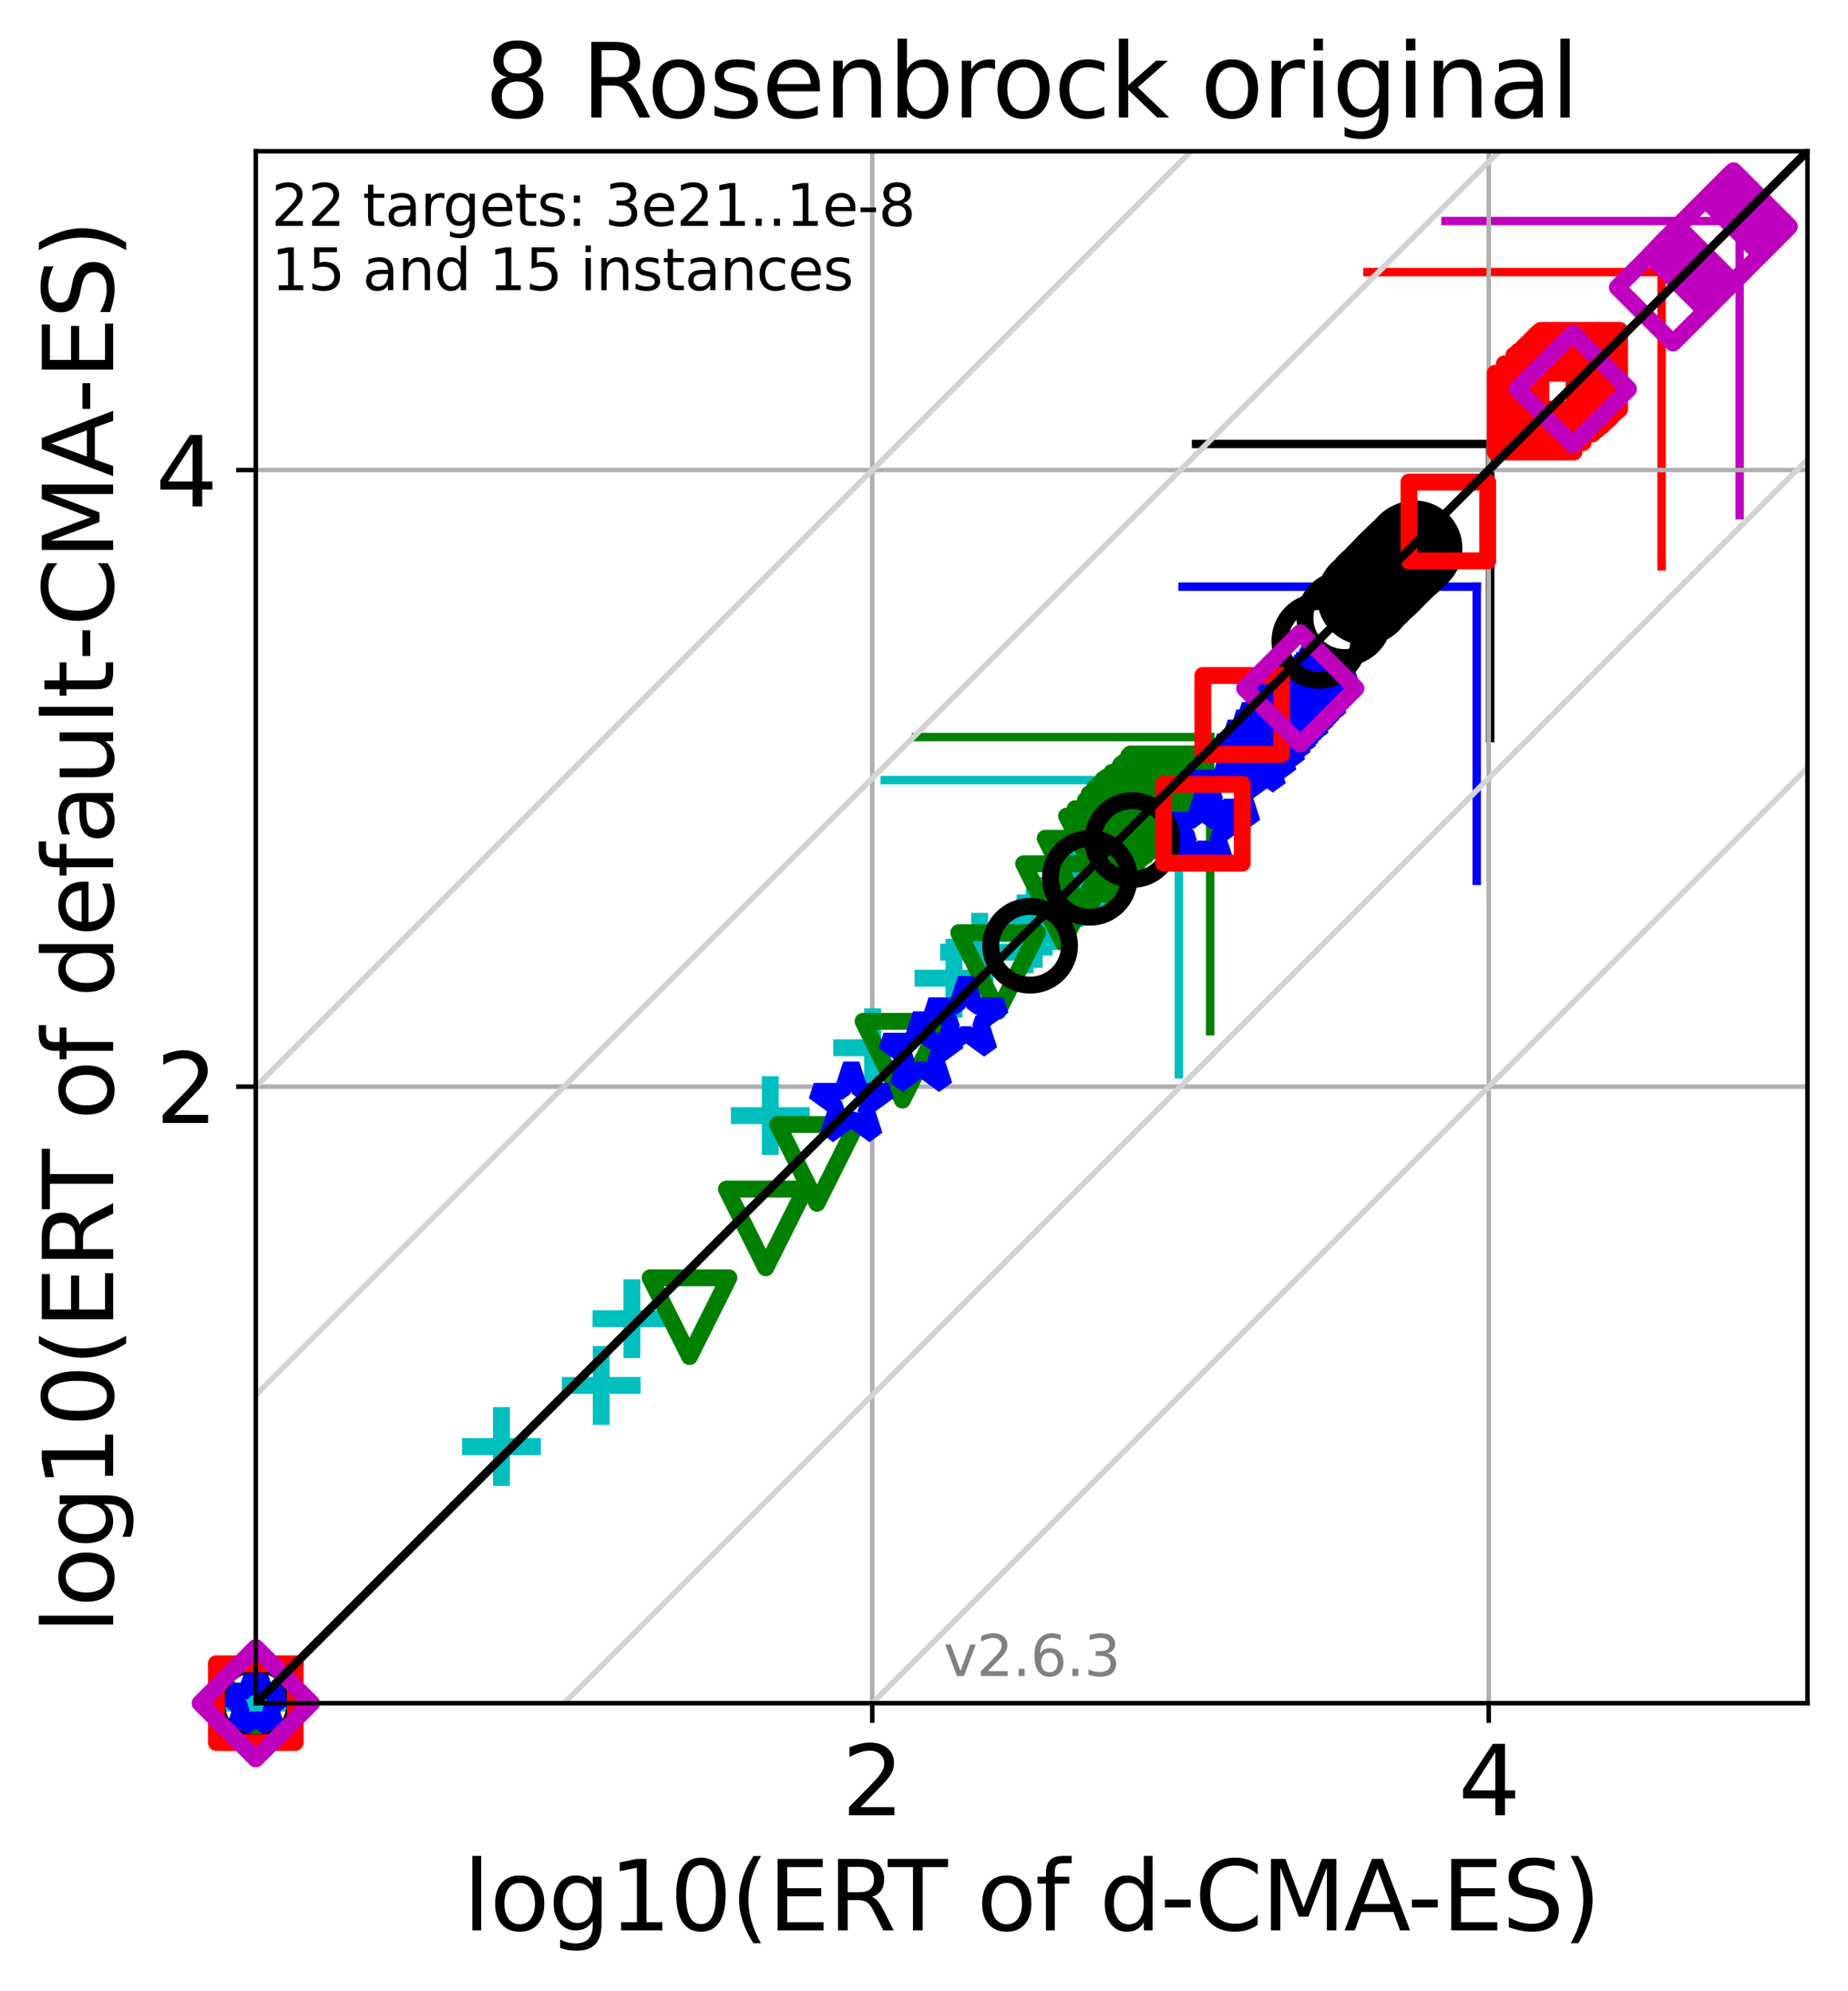 <?xml version="1.0" encoding="utf-8" standalone="no"?>
<!DOCTYPE svg PUBLIC "-//W3C//DTD SVG 1.1//EN"
  "http://www.w3.org/Graphics/SVG/1.1/DTD/svg11.dtd">
<svg xmlns:xlink="http://www.w3.org/1999/xlink" width="328.469pt" height="353.783pt" viewBox="0 0 328.469 353.783" xmlns="http://www.w3.org/2000/svg" version="1.1">
 <defs>
  <style type="text/css">*{stroke-linejoin: round; stroke-linecap: butt}</style>
 </defs>
 <g id="figure_1">
  <g id="patch_1">
   <path d="M 0 353.783 
L 328.469 353.783 
L 328.469 0 
L 0 0 
z
" style="fill: #ffffff"/>
  </g>
  <g id="axes_1">
   <g id="patch_2">
    <path d="M 45.469 302.677 
L 321.269 302.677 
L 321.269 26.877 
L 45.469 26.877 
z
" style="fill: #ffffff"/>
   </g>
   <g id="line2d_1">
    <path d="M 209.538 190.911 
L 209.538 138.632 
" clip-path="url(#p6d71709d05)" style="fill: none; stroke: #00bfbf; stroke-width: 1.5; stroke-linecap: square"/>
   </g>
   <g id="line2d_2">
    <path d="M 157.26 138.632 
L 209.538 138.632 
" clip-path="url(#p6d71709d05)" style="fill: none; stroke: #00bfbf; stroke-width: 1.5; stroke-linecap: square"/>
   </g>
   <g id="line2d_3">
    <path d="M 215.097 183.266 
L 215.097 130.987 
" clip-path="url(#p6d71709d05)" style="fill: none; stroke: #008000; stroke-width: 1.5; stroke-linecap: square"/>
   </g>
   <g id="line2d_4">
    <path d="M 162.818 130.987 
L 215.097 130.987 
" clip-path="url(#p6d71709d05)" style="fill: none; stroke: #008000; stroke-width: 1.5; stroke-linecap: square"/>
   </g>
   <g id="line2d_5">
    <path d="M 262.474 156.539 
L 262.474 104.261 
" clip-path="url(#p6d71709d05)" style="fill: none; stroke: #0000ff; stroke-width: 1.5; stroke-linecap: square"/>
   </g>
   <g id="line2d_6">
    <path d="M 210.196 104.261 
L 262.474 104.261 
" clip-path="url(#p6d71709d05)" style="fill: none; stroke: #0000ff; stroke-width: 1.5; stroke-linecap: square"/>
   </g>
   <g id="line2d_7">
    <path d="M 264.874 131.174 
L 264.874 78.896 
" clip-path="url(#p6d71709d05)" style="fill: none; stroke: #000000; stroke-width: 1.5; stroke-linecap: square"/>
   </g>
   <g id="line2d_8">
    <path d="M 212.595 78.896 
L 264.874 78.896 
" clip-path="url(#p6d71709d05)" style="fill: none; stroke: #000000; stroke-width: 1.5; stroke-linecap: square"/>
   </g>
   <g id="line2d_9">
    <path d="M 295.34 100.635 
L 295.34 48.356 
" clip-path="url(#p6d71709d05)" style="fill: none; stroke: #ff0000; stroke-width: 1.5; stroke-linecap: square"/>
   </g>
   <g id="line2d_10">
    <path d="M 243.062 48.356 
L 295.34 48.356 
" clip-path="url(#p6d71709d05)" style="fill: none; stroke: #ff0000; stroke-width: 1.5; stroke-linecap: square"/>
   </g>
   <g id="line2d_11">
    <path d="M 309.211 91.555 
L 309.211 39.277 
" clip-path="url(#p6d71709d05)" style="fill: none; stroke: #bf00bf; stroke-width: 1.5; stroke-linecap: square"/>
   </g>
   <g id="line2d_12">
    <path d="M 256.933 39.277 
L 309.211 39.277 
" clip-path="url(#p6d71709d05)" style="fill: none; stroke: #bf00bf; stroke-width: 1.5; stroke-linecap: square"/>
   </g>
   <g id="matplotlib.axis_1">
    <g id="xtick_1">
     <g id="line2d_13">
      <path d="M 155.04 302.677 
L 155.04 26.877 
" clip-path="url(#p6d71709d05)" style="fill: none; stroke: #b0b0b0; stroke-width: 0.8; stroke-linecap: square"/>
     </g>
     <g id="line2d_14">
      <defs>
       <path id="m0519d93d0a" d="M 0 0 
L 0 3.5 
" style="stroke: #000000; stroke-width: 0.8"/>
      </defs>
      <g>
       <use xlink:href="#m0519d93d0a" x="155.04" y="302.677" style="stroke: #000000; stroke-width: 0.8"/>
      </g>
     </g>
     <g id="text_1">
      <!-- 2 -->
      <g transform="translate(149.632 322.595)scale(0.17 -0.17)">
       <defs>
        <path id="DejaVuSans-32" d="M 1228 531 
L 3431 531 
L 3431 0 
L 469 0 
L 469 531 
Q 828 903 1448 1529 
Q 2069 2156 2228 2338 
Q 2531 2678 2651 2914 
Q 2772 3150 2772 3378 
Q 2772 3750 2511 3984 
Q 2250 4219 1831 4219 
Q 1534 4219 1204 4116 
Q 875 4013 500 3803 
L 500 4441 
Q 881 4594 1212 4672 
Q 1544 4750 1819 4750 
Q 2544 4750 2975 4387 
Q 3406 4025 3406 3419 
Q 3406 3131 3298 2873 
Q 3191 2616 2906 2266 
Q 2828 2175 2409 1742 
Q 1991 1309 1228 531 
z
" transform="scale(0.016)"/>
       </defs>
       <use xlink:href="#DejaVuSans-32"/>
      </g>
     </g>
    </g>
    <g id="xtick_2">
     <g id="line2d_15">
      <path d="M 264.611 302.677 
L 264.611 26.877 
" clip-path="url(#p6d71709d05)" style="fill: none; stroke: #b0b0b0; stroke-width: 0.8; stroke-linecap: square"/>
     </g>
     <g id="line2d_16">
      <g>
       <use xlink:href="#m0519d93d0a" x="264.611" y="302.677" style="stroke: #000000; stroke-width: 0.8"/>
      </g>
     </g>
     <g id="text_2">
      <!-- 4 -->
      <g transform="translate(259.203 322.595)scale(0.17 -0.17)">
       <defs>
        <path id="DejaVuSans-34" d="M 2419 4116 
L 825 1625 
L 2419 1625 
L 2419 4116 
z
M 2253 4666 
L 3047 4666 
L 3047 1625 
L 3713 1625 
L 3713 1100 
L 3047 1100 
L 3047 0 
L 2419 0 
L 2419 1100 
L 313 1100 
L 313 1709 
L 2253 4666 
z
" transform="scale(0.016)"/>
       </defs>
       <use xlink:href="#DejaVuSans-34"/>
      </g>
     </g>
    </g>
    <g id="text_3">
     <!-- log10(ERT of d-CMA-ES) -->
     <g transform="translate(82.324 343.047)scale(0.17 -0.17)">
      <defs>
       <path id="DejaVuSans-6c" d="M 603 4863 
L 1178 4863 
L 1178 0 
L 603 0 
L 603 4863 
z
" transform="scale(0.016)"/>
       <path id="DejaVuSans-6f" d="M 1959 3097 
Q 1497 3097 1228 2736 
Q 959 2375 959 1747 
Q 959 1119 1226 758 
Q 1494 397 1959 397 
Q 2419 397 2687 759 
Q 2956 1122 2956 1747 
Q 2956 2369 2687 2733 
Q 2419 3097 1959 3097 
z
M 1959 3584 
Q 2709 3584 3137 3096 
Q 3566 2609 3566 1747 
Q 3566 888 3137 398 
Q 2709 -91 1959 -91 
Q 1206 -91 779 398 
Q 353 888 353 1747 
Q 353 2609 779 3096 
Q 1206 3584 1959 3584 
z
" transform="scale(0.016)"/>
       <path id="DejaVuSans-67" d="M 2906 1791 
Q 2906 2416 2648 2759 
Q 2391 3103 1925 3103 
Q 1463 3103 1205 2759 
Q 947 2416 947 1791 
Q 947 1169 1205 825 
Q 1463 481 1925 481 
Q 2391 481 2648 825 
Q 2906 1169 2906 1791 
z
M 3481 434 
Q 3481 -459 3084 -895 
Q 2688 -1331 1869 -1331 
Q 1566 -1331 1297 -1286 
Q 1028 -1241 775 -1147 
L 775 -588 
Q 1028 -725 1275 -790 
Q 1522 -856 1778 -856 
Q 2344 -856 2625 -561 
Q 2906 -266 2906 331 
L 2906 616 
Q 2728 306 2450 153 
Q 2172 0 1784 0 
Q 1141 0 747 490 
Q 353 981 353 1791 
Q 353 2603 747 3093 
Q 1141 3584 1784 3584 
Q 2172 3584 2450 3431 
Q 2728 3278 2906 2969 
L 2906 3500 
L 3481 3500 
L 3481 434 
z
" transform="scale(0.016)"/>
       <path id="DejaVuSans-31" d="M 794 531 
L 1825 531 
L 1825 4091 
L 703 3866 
L 703 4441 
L 1819 4666 
L 2450 4666 
L 2450 531 
L 3481 531 
L 3481 0 
L 794 0 
L 794 531 
z
" transform="scale(0.016)"/>
       <path id="DejaVuSans-30" d="M 2034 4250 
Q 1547 4250 1301 3770 
Q 1056 3291 1056 2328 
Q 1056 1369 1301 889 
Q 1547 409 2034 409 
Q 2525 409 2770 889 
Q 3016 1369 3016 2328 
Q 3016 3291 2770 3770 
Q 2525 4250 2034 4250 
z
M 2034 4750 
Q 2819 4750 3233 4129 
Q 3647 3509 3647 2328 
Q 3647 1150 3233 529 
Q 2819 -91 2034 -91 
Q 1250 -91 836 529 
Q 422 1150 422 2328 
Q 422 3509 836 4129 
Q 1250 4750 2034 4750 
z
" transform="scale(0.016)"/>
       <path id="DejaVuSans-28" d="M 1984 4856 
Q 1566 4138 1362 3434 
Q 1159 2731 1159 2009 
Q 1159 1288 1364 580 
Q 1569 -128 1984 -844 
L 1484 -844 
Q 1016 -109 783 600 
Q 550 1309 550 2009 
Q 550 2706 781 3412 
Q 1013 4119 1484 4856 
L 1984 4856 
z
" transform="scale(0.016)"/>
       <path id="DejaVuSans-45" d="M 628 4666 
L 3578 4666 
L 3578 4134 
L 1259 4134 
L 1259 2753 
L 3481 2753 
L 3481 2222 
L 1259 2222 
L 1259 531 
L 3634 531 
L 3634 0 
L 628 0 
L 628 4666 
z
" transform="scale(0.016)"/>
       <path id="DejaVuSans-52" d="M 2841 2188 
Q 3044 2119 3236 1894 
Q 3428 1669 3622 1275 
L 4263 0 
L 3584 0 
L 2988 1197 
Q 2756 1666 2539 1819 
Q 2322 1972 1947 1972 
L 1259 1972 
L 1259 0 
L 628 0 
L 628 4666 
L 2053 4666 
Q 2853 4666 3247 4331 
Q 3641 3997 3641 3322 
Q 3641 2881 3436 2590 
Q 3231 2300 2841 2188 
z
M 1259 4147 
L 1259 2491 
L 2053 2491 
Q 2509 2491 2742 2702 
Q 2975 2913 2975 3322 
Q 2975 3731 2742 3939 
Q 2509 4147 2053 4147 
L 1259 4147 
z
" transform="scale(0.016)"/>
       <path id="DejaVuSans-54" d="M -19 4666 
L 3928 4666 
L 3928 4134 
L 2272 4134 
L 2272 0 
L 1638 0 
L 1638 4134 
L -19 4134 
L -19 4666 
z
" transform="scale(0.016)"/>
       <path id="DejaVuSans-20" transform="scale(0.016)"/>
       <path id="DejaVuSans-66" d="M 2375 4863 
L 2375 4384 
L 1825 4384 
Q 1516 4384 1395 4259 
Q 1275 4134 1275 3809 
L 1275 3500 
L 2222 3500 
L 2222 3053 
L 1275 3053 
L 1275 0 
L 697 0 
L 697 3053 
L 147 3053 
L 147 3500 
L 697 3500 
L 697 3744 
Q 697 4328 969 4595 
Q 1241 4863 1831 4863 
L 2375 4863 
z
" transform="scale(0.016)"/>
       <path id="DejaVuSans-64" d="M 2906 2969 
L 2906 4863 
L 3481 4863 
L 3481 0 
L 2906 0 
L 2906 525 
Q 2725 213 2448 61 
Q 2172 -91 1784 -91 
Q 1150 -91 751 415 
Q 353 922 353 1747 
Q 353 2572 751 3078 
Q 1150 3584 1784 3584 
Q 2172 3584 2448 3432 
Q 2725 3281 2906 2969 
z
M 947 1747 
Q 947 1113 1208 752 
Q 1469 391 1925 391 
Q 2381 391 2643 752 
Q 2906 1113 2906 1747 
Q 2906 2381 2643 2742 
Q 2381 3103 1925 3103 
Q 1469 3103 1208 2742 
Q 947 2381 947 1747 
z
" transform="scale(0.016)"/>
       <path id="DejaVuSans-2d" d="M 313 2009 
L 1997 2009 
L 1997 1497 
L 313 1497 
L 313 2009 
z
" transform="scale(0.016)"/>
       <path id="DejaVuSans-43" d="M 4122 4306 
L 4122 3641 
Q 3803 3938 3442 4084 
Q 3081 4231 2675 4231 
Q 1875 4231 1450 3742 
Q 1025 3253 1025 2328 
Q 1025 1406 1450 917 
Q 1875 428 2675 428 
Q 3081 428 3442 575 
Q 3803 722 4122 1019 
L 4122 359 
Q 3791 134 3420 21 
Q 3050 -91 2638 -91 
Q 1578 -91 968 557 
Q 359 1206 359 2328 
Q 359 3453 968 4101 
Q 1578 4750 2638 4750 
Q 3056 4750 3426 4639 
Q 3797 4528 4122 4306 
z
" transform="scale(0.016)"/>
       <path id="DejaVuSans-4d" d="M 628 4666 
L 1569 4666 
L 2759 1491 
L 3956 4666 
L 4897 4666 
L 4897 0 
L 4281 0 
L 4281 4097 
L 3078 897 
L 2444 897 
L 1241 4097 
L 1241 0 
L 628 0 
L 628 4666 
z
" transform="scale(0.016)"/>
       <path id="DejaVuSans-41" d="M 2188 4044 
L 1331 1722 
L 3047 1722 
L 2188 4044 
z
M 1831 4666 
L 2547 4666 
L 4325 0 
L 3669 0 
L 3244 1197 
L 1141 1197 
L 716 0 
L 50 0 
L 1831 4666 
z
" transform="scale(0.016)"/>
       <path id="DejaVuSans-53" d="M 3425 4513 
L 3425 3897 
Q 3066 4069 2747 4153 
Q 2428 4238 2131 4238 
Q 1616 4238 1336 4038 
Q 1056 3838 1056 3469 
Q 1056 3159 1242 3001 
Q 1428 2844 1947 2747 
L 2328 2669 
Q 3034 2534 3370 2195 
Q 3706 1856 3706 1288 
Q 3706 609 3251 259 
Q 2797 -91 1919 -91 
Q 1588 -91 1214 -16 
Q 841 59 441 206 
L 441 856 
Q 825 641 1194 531 
Q 1563 422 1919 422 
Q 2459 422 2753 634 
Q 3047 847 3047 1241 
Q 3047 1584 2836 1778 
Q 2625 1972 2144 2069 
L 1759 2144 
Q 1053 2284 737 2584 
Q 422 2884 422 3419 
Q 422 4038 858 4394 
Q 1294 4750 2059 4750 
Q 2388 4750 2728 4690 
Q 3069 4631 3425 4513 
z
" transform="scale(0.016)"/>
       <path id="DejaVuSans-29" d="M 513 4856 
L 1013 4856 
Q 1481 4119 1714 3412 
Q 1947 2706 1947 2009 
Q 1947 1309 1714 600 
Q 1481 -109 1013 -844 
L 513 -844 
Q 928 -128 1133 580 
Q 1338 1288 1338 2009 
Q 1338 2731 1133 3434 
Q 928 4138 513 4856 
z
" transform="scale(0.016)"/>
      </defs>
      <use xlink:href="#DejaVuSans-6c"/>
      <use xlink:href="#DejaVuSans-6f" x="27.783"/>
      <use xlink:href="#DejaVuSans-67" x="88.965"/>
      <use xlink:href="#DejaVuSans-31" x="152.441"/>
      <use xlink:href="#DejaVuSans-30" x="216.064"/>
      <use xlink:href="#DejaVuSans-28" x="279.688"/>
      <use xlink:href="#DejaVuSans-45" x="318.701"/>
      <use xlink:href="#DejaVuSans-52" x="381.885"/>
      <use xlink:href="#DejaVuSans-54" x="444.117"/>
      <use xlink:href="#DejaVuSans-20" x="505.201"/>
      <use xlink:href="#DejaVuSans-6f" x="536.988"/>
      <use xlink:href="#DejaVuSans-66" x="598.17"/>
      <use xlink:href="#DejaVuSans-20" x="633.375"/>
      <use xlink:href="#DejaVuSans-64" x="665.162"/>
      <use xlink:href="#DejaVuSans-2d" x="728.639"/>
      <use xlink:href="#DejaVuSans-43" x="764.723"/>
      <use xlink:href="#DejaVuSans-4d" x="834.547"/>
      <use xlink:href="#DejaVuSans-41" x="920.826"/>
      <use xlink:href="#DejaVuSans-2d" x="986.984"/>
      <use xlink:href="#DejaVuSans-45" x="1023.068"/>
      <use xlink:href="#DejaVuSans-53" x="1086.252"/>
      <use xlink:href="#DejaVuSans-29" x="1149.729"/>
     </g>
    </g>
   </g>
   <g id="matplotlib.axis_2">
    <g id="ytick_1">
     <g id="line2d_17">
      <path d="M 45.469 193.106 
L 321.269 193.106 
" clip-path="url(#p6d71709d05)" style="fill: none; stroke: #b0b0b0; stroke-width: 0.8; stroke-linecap: square"/>
     </g>
     <g id="line2d_18">
      <defs>
       <path id="m975a4a0a10" d="M 0 0 
L -3.5 0 
" style="stroke: #000000; stroke-width: 0.8"/>
      </defs>
      <g>
       <use xlink:href="#m975a4a0a10" x="45.469" y="193.106" style="stroke: #000000; stroke-width: 0.8"/>
      </g>
     </g>
     <g id="text_4">
      <!-- 2 -->
      <g transform="translate(27.653 199.565)scale(0.17 -0.17)">
       <use xlink:href="#DejaVuSans-32"/>
      </g>
     </g>
    </g>
    <g id="ytick_2">
     <g id="line2d_19">
      <path d="M 45.469 83.535 
L 321.269 83.535 
" clip-path="url(#p6d71709d05)" style="fill: none; stroke: #b0b0b0; stroke-width: 0.8; stroke-linecap: square"/>
     </g>
     <g id="line2d_20">
      <g>
       <use xlink:href="#m975a4a0a10" x="45.469" y="83.535" style="stroke: #000000; stroke-width: 0.8"/>
      </g>
     </g>
     <g id="text_5">
      <!-- 4 -->
      <g transform="translate(27.653 89.994)scale(0.17 -0.17)">
       <use xlink:href="#DejaVuSans-34"/>
      </g>
     </g>
    </g>
    <g id="text_6">
     <!-- log10(ERT of default-CMA-ES) -->
     <g transform="translate(20.117 290.334)rotate(-90)scale(0.17 -0.17)">
      <defs>
       <path id="DejaVuSans-65" d="M 3597 1894 
L 3597 1613 
L 953 1613 
Q 991 1019 1311 708 
Q 1631 397 2203 397 
Q 2534 397 2845 478 
Q 3156 559 3463 722 
L 3463 178 
Q 3153 47 2828 -22 
Q 2503 -91 2169 -91 
Q 1331 -91 842 396 
Q 353 884 353 1716 
Q 353 2575 817 3079 
Q 1281 3584 2069 3584 
Q 2775 3584 3186 3129 
Q 3597 2675 3597 1894 
z
M 3022 2063 
Q 3016 2534 2758 2815 
Q 2500 3097 2075 3097 
Q 1594 3097 1305 2825 
Q 1016 2553 972 2059 
L 3022 2063 
z
" transform="scale(0.016)"/>
       <path id="DejaVuSans-61" d="M 2194 1759 
Q 1497 1759 1228 1600 
Q 959 1441 959 1056 
Q 959 750 1161 570 
Q 1363 391 1709 391 
Q 2188 391 2477 730 
Q 2766 1069 2766 1631 
L 2766 1759 
L 2194 1759 
z
M 3341 1997 
L 3341 0 
L 2766 0 
L 2766 531 
Q 2569 213 2275 61 
Q 1981 -91 1556 -91 
Q 1019 -91 701 211 
Q 384 513 384 1019 
Q 384 1609 779 1909 
Q 1175 2209 1959 2209 
L 2766 2209 
L 2766 2266 
Q 2766 2663 2505 2880 
Q 2244 3097 1772 3097 
Q 1472 3097 1187 3025 
Q 903 2953 641 2809 
L 641 3341 
Q 956 3463 1253 3523 
Q 1550 3584 1831 3584 
Q 2591 3584 2966 3190 
Q 3341 2797 3341 1997 
z
" transform="scale(0.016)"/>
       <path id="DejaVuSans-75" d="M 544 1381 
L 544 3500 
L 1119 3500 
L 1119 1403 
Q 1119 906 1312 657 
Q 1506 409 1894 409 
Q 2359 409 2629 706 
Q 2900 1003 2900 1516 
L 2900 3500 
L 3475 3500 
L 3475 0 
L 2900 0 
L 2900 538 
Q 2691 219 2414 64 
Q 2138 -91 1772 -91 
Q 1169 -91 856 284 
Q 544 659 544 1381 
z
M 1991 3584 
L 1991 3584 
z
" transform="scale(0.016)"/>
       <path id="DejaVuSans-74" d="M 1172 4494 
L 1172 3500 
L 2356 3500 
L 2356 3053 
L 1172 3053 
L 1172 1153 
Q 1172 725 1289 603 
Q 1406 481 1766 481 
L 2356 481 
L 2356 0 
L 1766 0 
Q 1100 0 847 248 
Q 594 497 594 1153 
L 594 3053 
L 172 3053 
L 172 3500 
L 594 3500 
L 594 4494 
L 1172 4494 
z
" transform="scale(0.016)"/>
      </defs>
      <use xlink:href="#DejaVuSans-6c"/>
      <use xlink:href="#DejaVuSans-6f" x="27.783"/>
      <use xlink:href="#DejaVuSans-67" x="88.965"/>
      <use xlink:href="#DejaVuSans-31" x="152.441"/>
      <use xlink:href="#DejaVuSans-30" x="216.064"/>
      <use xlink:href="#DejaVuSans-28" x="279.688"/>
      <use xlink:href="#DejaVuSans-45" x="318.701"/>
      <use xlink:href="#DejaVuSans-52" x="381.885"/>
      <use xlink:href="#DejaVuSans-54" x="444.117"/>
      <use xlink:href="#DejaVuSans-20" x="505.201"/>
      <use xlink:href="#DejaVuSans-6f" x="536.988"/>
      <use xlink:href="#DejaVuSans-66" x="598.17"/>
      <use xlink:href="#DejaVuSans-20" x="633.375"/>
      <use xlink:href="#DejaVuSans-64" x="665.162"/>
      <use xlink:href="#DejaVuSans-65" x="728.639"/>
      <use xlink:href="#DejaVuSans-66" x="790.162"/>
      <use xlink:href="#DejaVuSans-61" x="825.367"/>
      <use xlink:href="#DejaVuSans-75" x="886.646"/>
      <use xlink:href="#DejaVuSans-6c" x="950.025"/>
      <use xlink:href="#DejaVuSans-74" x="977.809"/>
      <use xlink:href="#DejaVuSans-2d" x="1017.018"/>
      <use xlink:href="#DejaVuSans-43" x="1053.102"/>
      <use xlink:href="#DejaVuSans-4d" x="1122.926"/>
      <use xlink:href="#DejaVuSans-41" x="1209.205"/>
      <use xlink:href="#DejaVuSans-2d" x="1275.363"/>
      <use xlink:href="#DejaVuSans-45" x="1311.447"/>
      <use xlink:href="#DejaVuSans-53" x="1374.631"/>
      <use xlink:href="#DejaVuSans-29" x="1438.107"/>
     </g>
    </g>
   </g>
   <g id="line2d_21">
    <defs>
     <path id="m37b65a7057" d="M -7 0 
L 7 0 
M 0 7 
L 0 -7 
" style="stroke: #00bfbf; stroke-width: 3"/>
    </defs>
    <g>
     <use xlink:href="#m37b65a7057" x="45.469" y="302.677" style="fill-opacity: 0; stroke: #00bfbf; stroke-width: 3"/>
     <use xlink:href="#m37b65a7057" x="89.135" y="257.068" style="fill-opacity: 0; stroke: #00bfbf; stroke-width: 3"/>
     <use xlink:href="#m37b65a7057" x="106.86" y="246.208" style="fill-opacity: 0; stroke: #00bfbf; stroke-width: 3"/>
     <use xlink:href="#m37b65a7057" x="112.313" y="234.351" style="fill-opacity: 0; stroke: #00bfbf; stroke-width: 3"/>
     <use xlink:href="#m37b65a7057" x="136.907" y="198.257" style="fill-opacity: 0; stroke: #00bfbf; stroke-width: 3"/>
     <use xlink:href="#m37b65a7057" x="155.104" y="186.202" style="fill-opacity: 0; stroke: #00bfbf; stroke-width: 3"/>
     <use xlink:href="#m37b65a7057" x="169.566" y="173.84" style="fill-opacity: 0; stroke: #00bfbf; stroke-width: 3"/>
     <use xlink:href="#m37b65a7057" x="174.122" y="169.222" style="fill-opacity: 0; stroke: #00bfbf; stroke-width: 3"/>
     <use xlink:href="#m37b65a7057" x="182.194" y="165.962" style="fill-opacity: 0; stroke: #00bfbf; stroke-width: 3"/>
     <use xlink:href="#m37b65a7057" x="183.814" y="164.984" style="fill-opacity: 0; stroke: #00bfbf; stroke-width: 3"/>
     <use xlink:href="#m37b65a7057" x="185.592" y="162.819" style="fill-opacity: 0; stroke: #00bfbf; stroke-width: 3"/>
     <use xlink:href="#m37b65a7057" x="186.883" y="161.827" style="fill-opacity: 0; stroke: #00bfbf; stroke-width: 3"/>
     <use xlink:href="#m37b65a7057" x="188.222" y="161.06" style="fill-opacity: 0; stroke: #00bfbf; stroke-width: 3"/>
     <use xlink:href="#m37b65a7057" x="189.366" y="159.826" style="fill-opacity: 0; stroke: #00bfbf; stroke-width: 3"/>
     <use xlink:href="#m37b65a7057" x="189.885" y="158.597" style="fill-opacity: 0; stroke: #00bfbf; stroke-width: 3"/>
     <use xlink:href="#m37b65a7057" x="190.971" y="157.768" style="fill-opacity: 0; stroke: #00bfbf; stroke-width: 3"/>
     <use xlink:href="#m37b65a7057" x="192.283" y="157.109" style="fill-opacity: 0; stroke: #00bfbf; stroke-width: 3"/>
     <use xlink:href="#m37b65a7057" x="192.885" y="156.447" style="fill-opacity: 0; stroke: #00bfbf; stroke-width: 3"/>
     <use xlink:href="#m37b65a7057" x="193.783" y="155.794" style="fill-opacity: 0; stroke: #00bfbf; stroke-width: 3"/>
     <use xlink:href="#m37b65a7057" x="194.306" y="155.206" style="fill-opacity: 0; stroke: #00bfbf; stroke-width: 3"/>
     <use xlink:href="#m37b65a7057" x="195.264" y="154.094" style="fill-opacity: 0; stroke: #00bfbf; stroke-width: 3"/>
     <use xlink:href="#m37b65a7057" x="195.902" y="153.453" style="fill-opacity: 0; stroke: #00bfbf; stroke-width: 3"/>
    </g>
   </g>
   <g id="line2d_22">
    <defs>
     <path id="m50a8795fc9" d="M -0 7 
L 7 -7 
L -7 -7 
z
" style="stroke: #008000; stroke-width: 3; stroke-linejoin: miter"/>
    </defs>
    <g>
     <use xlink:href="#m50a8795fc9" x="45.469" y="302.677" style="fill-opacity: 0; stroke: #008000; stroke-width: 3; stroke-linejoin: miter"/>
     <use xlink:href="#m50a8795fc9" x="122.558" y="234.083" style="fill-opacity: 0; stroke: #008000; stroke-width: 3; stroke-linejoin: miter"/>
     <use xlink:href="#m50a8795fc9" x="136.112" y="218.312" style="fill-opacity: 0; stroke: #008000; stroke-width: 3; stroke-linejoin: miter"/>
     <use xlink:href="#m50a8795fc9" x="145.226" y="206.845" style="fill-opacity: 0; stroke: #008000; stroke-width: 3; stroke-linejoin: miter"/>
     <use xlink:href="#m50a8795fc9" x="160.4" y="188.505" style="fill-opacity: 0; stroke: #008000; stroke-width: 3; stroke-linejoin: miter"/>
     <use xlink:href="#m50a8795fc9" x="177.412" y="172.75" style="fill-opacity: 0; stroke: #008000; stroke-width: 3; stroke-linejoin: miter"/>
     <use xlink:href="#m50a8795fc9" x="188.938" y="160.498" style="fill-opacity: 0; stroke: #008000; stroke-width: 3; stroke-linejoin: miter"/>
     <use xlink:href="#m50a8795fc9" x="192.778" y="155.973" style="fill-opacity: 0; stroke: #008000; stroke-width: 3; stroke-linejoin: miter"/>
     <use xlink:href="#m50a8795fc9" x="196.579" y="152.031" style="fill-opacity: 0; stroke: #008000; stroke-width: 3; stroke-linejoin: miter"/>
     <use xlink:href="#m50a8795fc9" x="198.088" y="150.716" style="fill-opacity: 0; stroke: #008000; stroke-width: 3; stroke-linejoin: miter"/>
     <use xlink:href="#m50a8795fc9" x="199.942" y="149.178" style="fill-opacity: 0; stroke: #008000; stroke-width: 3; stroke-linejoin: miter"/>
     <use xlink:href="#m50a8795fc9" x="200.584" y="148.068" style="fill-opacity: 0; stroke: #008000; stroke-width: 3; stroke-linejoin: miter"/>
     <use xlink:href="#m50a8795fc9" x="201.556" y="147.037" style="fill-opacity: 0; stroke: #008000; stroke-width: 3; stroke-linejoin: miter"/>
     <use xlink:href="#m50a8795fc9" x="202.165" y="146.49" style="fill-opacity: 0; stroke: #008000; stroke-width: 3; stroke-linejoin: miter"/>
     <use xlink:href="#m50a8795fc9" x="203.067" y="145.502" style="fill-opacity: 0; stroke: #008000; stroke-width: 3; stroke-linejoin: miter"/>
     <use xlink:href="#m50a8795fc9" x="203.658" y="145.102" style="fill-opacity: 0; stroke: #008000; stroke-width: 3; stroke-linejoin: miter"/>
     <use xlink:href="#m50a8795fc9" x="204.613" y="144.271" style="fill-opacity: 0; stroke: #008000; stroke-width: 3; stroke-linejoin: miter"/>
     <use xlink:href="#m50a8795fc9" x="205.501" y="143.885" style="fill-opacity: 0; stroke: #008000; stroke-width: 3; stroke-linejoin: miter"/>
     <use xlink:href="#m50a8795fc9" x="206.189" y="142.871" style="fill-opacity: 0; stroke: #008000; stroke-width: 3; stroke-linejoin: miter"/>
     <use xlink:href="#m50a8795fc9" x="206.681" y="142.478" style="fill-opacity: 0; stroke: #008000; stroke-width: 3; stroke-linejoin: miter"/>
     <use xlink:href="#m50a8795fc9" x="207.587" y="141.382" style="fill-opacity: 0; stroke: #008000; stroke-width: 3; stroke-linejoin: miter"/>
     <use xlink:href="#m50a8795fc9" x="207.923" y="140.992" style="fill-opacity: 0; stroke: #008000; stroke-width: 3; stroke-linejoin: miter"/>
    </g>
   </g>
   <g id="line2d_23">
    <defs>
     <path id="mb22775cc61" d="M 0 -7 
L -1.572 -2.163 
L -6.657 -2.163 
L -2.543 0.826 
L -4.114 5.663 
L -0 2.674 
L 4.114 5.663 
L 2.543 0.826 
L 6.657 -2.163 
L 1.572 -2.163 
z
" style="stroke: #0000ff; stroke-width: 3; stroke-linejoin: bevel"/>
    </defs>
    <g>
     <use xlink:href="#mb22775cc61" x="45.469" y="302.677" style="fill-opacity: 0; stroke: #0000ff; stroke-width: 3; stroke-linejoin: bevel"/>
     <use xlink:href="#mb22775cc61" x="151.304" y="196.112" style="fill-opacity: 0; stroke: #0000ff; stroke-width: 3; stroke-linejoin: bevel"/>
     <use xlink:href="#mb22775cc61" x="163.694" y="187.195" style="fill-opacity: 0; stroke: #0000ff; stroke-width: 3; stroke-linejoin: bevel"/>
     <use xlink:href="#mb22775cc61" x="171.698" y="180.914" style="fill-opacity: 0; stroke: #0000ff; stroke-width: 3; stroke-linejoin: bevel"/>
     <use xlink:href="#mb22775cc61" x="213.843" y="147.918" style="fill-opacity: 0; stroke: #0000ff; stroke-width: 3; stroke-linejoin: bevel"/>
     <use xlink:href="#mb22775cc61" x="218.464" y="140.472" style="fill-opacity: 0; stroke: #0000ff; stroke-width: 3; stroke-linejoin: bevel"/>
     <use xlink:href="#mb22775cc61" x="222.996" y="133.981" style="fill-opacity: 0; stroke: #0000ff; stroke-width: 3; stroke-linejoin: bevel"/>
     <use xlink:href="#mb22775cc61" x="224.877" y="131.557" style="fill-opacity: 0; stroke: #0000ff; stroke-width: 3; stroke-linejoin: bevel"/>
     <use xlink:href="#mb22775cc61" x="226.423" y="129.741" style="fill-opacity: 0; stroke: #0000ff; stroke-width: 3; stroke-linejoin: bevel"/>
     <use xlink:href="#mb22775cc61" x="227.392" y="128.441" style="fill-opacity: 0; stroke: #0000ff; stroke-width: 3; stroke-linejoin: bevel"/>
     <use xlink:href="#mb22775cc61" x="228.376" y="127.342" style="fill-opacity: 0; stroke: #0000ff; stroke-width: 3; stroke-linejoin: bevel"/>
     <use xlink:href="#mb22775cc61" x="228.751" y="126.775" style="fill-opacity: 0; stroke: #0000ff; stroke-width: 3; stroke-linejoin: bevel"/>
     <use xlink:href="#mb22775cc61" x="229.434" y="126.013" style="fill-opacity: 0; stroke: #0000ff; stroke-width: 3; stroke-linejoin: bevel"/>
     <use xlink:href="#mb22775cc61" x="229.779" y="125.485" style="fill-opacity: 0; stroke: #0000ff; stroke-width: 3; stroke-linejoin: bevel"/>
     <use xlink:href="#mb22775cc61" x="230.576" y="125.037" style="fill-opacity: 0; stroke: #0000ff; stroke-width: 3; stroke-linejoin: bevel"/>
     <use xlink:href="#mb22775cc61" x="230.871" y="124.328" style="fill-opacity: 0; stroke: #0000ff; stroke-width: 3; stroke-linejoin: bevel"/>
     <use xlink:href="#mb22775cc61" x="231.451" y="123.828" style="fill-opacity: 0; stroke: #0000ff; stroke-width: 3; stroke-linejoin: bevel"/>
     <use xlink:href="#mb22775cc61" x="231.857" y="123.318" style="fill-opacity: 0; stroke: #0000ff; stroke-width: 3; stroke-linejoin: bevel"/>
     <use xlink:href="#mb22775cc61" x="232.456" y="122.726" style="fill-opacity: 0; stroke: #0000ff; stroke-width: 3; stroke-linejoin: bevel"/>
     <use xlink:href="#mb22775cc61" x="232.735" y="122.265" style="fill-opacity: 0; stroke: #0000ff; stroke-width: 3; stroke-linejoin: bevel"/>
     <use xlink:href="#mb22775cc61" x="233.412" y="121.792" style="fill-opacity: 0; stroke: #0000ff; stroke-width: 3; stroke-linejoin: bevel"/>
     <use xlink:href="#mb22775cc61" x="233.77" y="121.443" style="fill-opacity: 0; stroke: #0000ff; stroke-width: 3; stroke-linejoin: bevel"/>
    </g>
   </g>
   <g id="line2d_24">
    <defs>
     <path id="mf0508c5494" d="M 0 7 
C 1.856 7 3.637 6.262 4.95 4.95 
C 6.262 3.637 7 1.856 7 0 
C 7 -1.856 6.262 -3.637 4.95 -4.95 
C 3.637 -6.262 1.856 -7 0 -7 
C -1.856 -7 -3.637 -6.262 -4.95 -4.95 
C -6.262 -3.637 -7 -1.856 -7 0 
C -7 1.856 -6.262 3.637 -4.95 4.95 
C -3.637 6.262 -1.856 7 0 7 
z
" style="stroke: #000000; stroke-width: 3"/>
    </defs>
    <g>
     <use xlink:href="#mf0508c5494" x="45.469" y="302.677" style="fill-opacity: 0; stroke: #000000; stroke-width: 3"/>
     <use xlink:href="#mf0508c5494" x="183.094" y="168.076" style="fill-opacity: 0; stroke: #000000; stroke-width: 3"/>
     <use xlink:href="#mf0508c5494" x="193.696" y="156.01" style="fill-opacity: 0; stroke: #000000; stroke-width: 3"/>
     <use xlink:href="#mf0508c5494" x="201.264" y="149.291" style="fill-opacity: 0; stroke: #000000; stroke-width: 3"/>
     <use xlink:href="#mf0508c5494" x="234.497" y="113.9" style="fill-opacity: 0; stroke: #000000; stroke-width: 3"/>
     <use xlink:href="#mf0508c5494" x="238.948" y="109.86" style="fill-opacity: 0; stroke: #000000; stroke-width: 3"/>
     <use xlink:href="#mf0508c5494" x="242.603" y="106.111" style="fill-opacity: 0; stroke: #000000; stroke-width: 3"/>
     <use xlink:href="#mf0508c5494" x="244.063" y="104.582" style="fill-opacity: 0; stroke: #000000; stroke-width: 3"/>
     <use xlink:href="#mf0508c5494" x="245.601" y="103.104" style="fill-opacity: 0; stroke: #000000; stroke-width: 3"/>
     <use xlink:href="#mf0508c5494" x="246.277" y="102.461" style="fill-opacity: 0; stroke: #000000; stroke-width: 3"/>
     <use xlink:href="#mf0508c5494" x="247.026" y="101.66" style="fill-opacity: 0; stroke: #000000; stroke-width: 3"/>
     <use xlink:href="#mf0508c5494" x="247.441" y="101.218" style="fill-opacity: 0; stroke: #000000; stroke-width: 3"/>
     <use xlink:href="#mf0508c5494" x="247.966" y="100.689" style="fill-opacity: 0; stroke: #000000; stroke-width: 3"/>
     <use xlink:href="#mf0508c5494" x="248.357" y="100.339" style="fill-opacity: 0; stroke: #000000; stroke-width: 3"/>
     <use xlink:href="#mf0508c5494" x="248.902" y="99.789" style="fill-opacity: 0; stroke: #000000; stroke-width: 3"/>
     <use xlink:href="#mf0508c5494" x="249.204" y="99.53" style="fill-opacity: 0; stroke: #000000; stroke-width: 3"/>
     <use xlink:href="#mf0508c5494" x="249.636" y="99.087" style="fill-opacity: 0; stroke: #000000; stroke-width: 3"/>
     <use xlink:href="#mf0508c5494" x="249.986" y="98.866" style="fill-opacity: 0; stroke: #000000; stroke-width: 3"/>
     <use xlink:href="#mf0508c5494" x="250.434" y="98.359" style="fill-opacity: 0; stroke: #000000; stroke-width: 3"/>
     <use xlink:href="#mf0508c5494" x="250.702" y="98.123" style="fill-opacity: 0; stroke: #000000; stroke-width: 3"/>
     <use xlink:href="#mf0508c5494" x="251.116" y="97.613" style="fill-opacity: 0; stroke: #000000; stroke-width: 3"/>
     <use xlink:href="#mf0508c5494" x="251.437" y="97.447" style="fill-opacity: 0; stroke: #000000; stroke-width: 3"/>
    </g>
   </g>
   <g id="line2d_25">
    <defs>
     <path id="m3cffbd5835" d="M -7 7 
L 7 7 
L 7 -7 
L -7 -7 
z
" style="stroke: #ff0000; stroke-width: 3; stroke-linejoin: miter"/>
    </defs>
    <g>
     <use xlink:href="#m3cffbd5835" x="45.469" y="302.677" style="fill-opacity: 0; stroke: #ff0000; stroke-width: 3; stroke-linejoin: miter"/>
     <use xlink:href="#m3cffbd5835" x="213.807" y="146.396" style="fill-opacity: 0; stroke: #ff0000; stroke-width: 3; stroke-linejoin: miter"/>
     <use xlink:href="#m3cffbd5835" x="220.797" y="127.047" style="fill-opacity: 0; stroke: #ff0000; stroke-width: 3; stroke-linejoin: miter"/>
     <use xlink:href="#m3cffbd5835" x="257.434" y="92.677" style="fill-opacity: 0; stroke: #ff0000; stroke-width: 3; stroke-linejoin: miter"/>
     <use xlink:href="#m3cffbd5835" x="272.763" y="73.33" style="fill-opacity: 0; stroke: #ff0000; stroke-width: 3; stroke-linejoin: miter"/>
     <use xlink:href="#m3cffbd5835" x="274.389" y="71.66" style="fill-opacity: 0; stroke: #ff0000; stroke-width: 3; stroke-linejoin: miter"/>
     <use xlink:href="#m3cffbd5835" x="276.084" y="70.113" style="fill-opacity: 0; stroke: #ff0000; stroke-width: 3; stroke-linejoin: miter"/>
     <use xlink:href="#m3cffbd5835" x="276.83" y="69.46" style="fill-opacity: 0; stroke: #ff0000; stroke-width: 3; stroke-linejoin: miter"/>
     <use xlink:href="#m3cffbd5835" x="277.637" y="68.816" style="fill-opacity: 0; stroke: #ff0000; stroke-width: 3; stroke-linejoin: miter"/>
     <use xlink:href="#m3cffbd5835" x="277.989" y="68.445" style="fill-opacity: 0; stroke: #ff0000; stroke-width: 3; stroke-linejoin: miter"/>
     <use xlink:href="#m3cffbd5835" x="278.414" y="68.059" style="fill-opacity: 0; stroke: #ff0000; stroke-width: 3; stroke-linejoin: miter"/>
     <use xlink:href="#m3cffbd5835" x="278.652" y="67.851" style="fill-opacity: 0; stroke: #ff0000; stroke-width: 3; stroke-linejoin: miter"/>
     <use xlink:href="#m3cffbd5835" x="278.964" y="67.541" style="fill-opacity: 0; stroke: #ff0000; stroke-width: 3; stroke-linejoin: miter"/>
     <use xlink:href="#m3cffbd5835" x="279.173" y="67.363" style="fill-opacity: 0; stroke: #ff0000; stroke-width: 3; stroke-linejoin: miter"/>
     <use xlink:href="#m3cffbd5835" x="279.437" y="67.03" style="fill-opacity: 0; stroke: #ff0000; stroke-width: 3; stroke-linejoin: miter"/>
     <use xlink:href="#m3cffbd5835" x="279.631" y="66.851" style="fill-opacity: 0; stroke: #ff0000; stroke-width: 3; stroke-linejoin: miter"/>
     <use xlink:href="#m3cffbd5835" x="279.883" y="66.588" style="fill-opacity: 0; stroke: #ff0000; stroke-width: 3; stroke-linejoin: miter"/>
     <use xlink:href="#m3cffbd5835" x="280.064" y="66.428" style="fill-opacity: 0; stroke: #ff0000; stroke-width: 3; stroke-linejoin: miter"/>
     <use xlink:href="#m3cffbd5835" x="280.302" y="66.229" style="fill-opacity: 0; stroke: #ff0000; stroke-width: 3; stroke-linejoin: miter"/>
     <use xlink:href="#m3cffbd5835" x="280.477" y="66.048" style="fill-opacity: 0; stroke: #ff0000; stroke-width: 3; stroke-linejoin: miter"/>
     <use xlink:href="#m3cffbd5835" x="280.741" y="65.848" style="fill-opacity: 0; stroke: #ff0000; stroke-width: 3; stroke-linejoin: miter"/>
     <use xlink:href="#m3cffbd5835" x="280.871" y="65.709" style="fill-opacity: 0; stroke: #ff0000; stroke-width: 3; stroke-linejoin: miter"/>
    </g>
   </g>
   <g id="line2d_26">
    <defs>
     <path id="mefe4ad120e" d="M -0 9.899 
L 9.899 0 
L 0 -9.899 
L -9.899 -0 
z
" style="stroke: #bf00bf; stroke-width: 3; stroke-linejoin: miter"/>
    </defs>
    <g>
     <use xlink:href="#mefe4ad120e" x="45.469" y="302.677" style="fill-opacity: 0; stroke: #bf00bf; stroke-width: 3; stroke-linejoin: miter"/>
     <use xlink:href="#mefe4ad120e" x="231.111" y="122.34" style="fill-opacity: 0; stroke: #bf00bf; stroke-width: 3; stroke-linejoin: miter"/>
     <use xlink:href="#mefe4ad120e" x="279.55" y="69.122" style="fill-opacity: 0; stroke: #bf00bf; stroke-width: 3; stroke-linejoin: miter"/>
     <use xlink:href="#mefe4ad120e" x="297.373" y="51.077" style="fill-opacity: 0; stroke: #bf00bf; stroke-width: 3; stroke-linejoin: miter"/>
     <use xlink:href="#mefe4ad120e" x="303.09" y="45.317" style="fill-opacity: 0; stroke: #bf00bf; stroke-width: 3; stroke-linejoin: miter"/>
     <use xlink:href="#mefe4ad120e" x="304.228" y="44.138" style="fill-opacity: 0; stroke: #bf00bf; stroke-width: 3; stroke-linejoin: miter"/>
     <use xlink:href="#mefe4ad120e" x="305.301" y="43.056" style="fill-opacity: 0; stroke: #bf00bf; stroke-width: 3; stroke-linejoin: miter"/>
     <use xlink:href="#mefe4ad120e" x="305.741" y="42.629" style="fill-opacity: 0; stroke: #bf00bf; stroke-width: 3; stroke-linejoin: miter"/>
     <use xlink:href="#mefe4ad120e" x="306.175" y="42.185" style="fill-opacity: 0; stroke: #bf00bf; stroke-width: 3; stroke-linejoin: miter"/>
     <use xlink:href="#mefe4ad120e" x="306.392" y="41.974" style="fill-opacity: 0; stroke: #bf00bf; stroke-width: 3; stroke-linejoin: miter"/>
     <use xlink:href="#mefe4ad120e" x="306.642" y="41.709" style="fill-opacity: 0; stroke: #bf00bf; stroke-width: 3; stroke-linejoin: miter"/>
     <use xlink:href="#mefe4ad120e" x="306.792" y="41.565" style="fill-opacity: 0; stroke: #bf00bf; stroke-width: 3; stroke-linejoin: miter"/>
     <use xlink:href="#mefe4ad120e" x="306.979" y="41.36" style="fill-opacity: 0; stroke: #bf00bf; stroke-width: 3; stroke-linejoin: miter"/>
     <use xlink:href="#mefe4ad120e" x="307.094" y="41.248" style="fill-opacity: 0; stroke: #bf00bf; stroke-width: 3; stroke-linejoin: miter"/>
     <use xlink:href="#mefe4ad120e" x="307.271" y="41.085" style="fill-opacity: 0; stroke: #bf00bf; stroke-width: 3; stroke-linejoin: miter"/>
     <use xlink:href="#mefe4ad120e" x="307.377" y="40.989" style="fill-opacity: 0; stroke: #bf00bf; stroke-width: 3; stroke-linejoin: miter"/>
     <use xlink:href="#mefe4ad120e" x="307.528" y="40.832" style="fill-opacity: 0; stroke: #bf00bf; stroke-width: 3; stroke-linejoin: miter"/>
     <use xlink:href="#mefe4ad120e" x="307.637" y="40.728" style="fill-opacity: 0; stroke: #bf00bf; stroke-width: 3; stroke-linejoin: miter"/>
     <use xlink:href="#mefe4ad120e" x="307.785" y="40.579" style="fill-opacity: 0; stroke: #bf00bf; stroke-width: 3; stroke-linejoin: miter"/>
     <use xlink:href="#mefe4ad120e" x="307.886" y="40.479" style="fill-opacity: 0; stroke: #bf00bf; stroke-width: 3; stroke-linejoin: miter"/>
     <use xlink:href="#mefe4ad120e" x="308.041" y="40.346" style="fill-opacity: 0; stroke: #bf00bf; stroke-width: 3; stroke-linejoin: miter"/>
     <use xlink:href="#mefe4ad120e" x="308.136" y="40.247" style="fill-opacity: 0; stroke: #bf00bf; stroke-width: 3; stroke-linejoin: miter"/>
    </g>
   </g>
   <g id="line2d_27">
    <path d="M 45.469 302.677 
L 321.269 26.877 
" clip-path="url(#p6d71709d05)" style="fill: none; stroke: #000000; stroke-width: 1.5; stroke-linecap: square"/>
   </g>
   <g id="line2d_28">
    <path d="M 100.255 302.677 
L 329.469 73.463 
" clip-path="url(#p6d71709d05)" style="fill: none; stroke: #d3d3d3; stroke-linecap: square"/>
   </g>
   <g id="line2d_29">
    <path d="M 155.04 302.677 
L 329.469 128.248 
" clip-path="url(#p6d71709d05)" style="fill: none; stroke: #d3d3d3; stroke-linecap: square"/>
   </g>
   <g id="line2d_30">
    <path d="M 45.469 247.892 
L 294.361 -1 
" clip-path="url(#p6d71709d05)" style="fill: none; stroke: #d3d3d3; stroke-linecap: square"/>
   </g>
   <g id="line2d_31">
    <path d="M 45.469 193.106 
L 239.575 -1 
" clip-path="url(#p6d71709d05)" style="fill: none; stroke: #d3d3d3; stroke-linecap: square"/>
   </g>
   <g id="patch_3">
    <path d="M 45.469 302.677 
L 45.469 26.877 
" style="fill: none; stroke: #000000; stroke-width: 0.8; stroke-linejoin: miter; stroke-linecap: square"/>
   </g>
   <g id="patch_4">
    <path d="M 321.269 302.677 
L 321.269 26.877 
" style="fill: none; stroke: #000000; stroke-width: 0.8; stroke-linejoin: miter; stroke-linecap: square"/>
   </g>
   <g id="patch_5">
    <path d="M 45.469 302.677 
L 321.269 302.677 
" style="fill: none; stroke: #000000; stroke-width: 0.8; stroke-linejoin: miter; stroke-linecap: square"/>
   </g>
   <g id="patch_6">
    <path d="M 45.469 26.877 
L 321.269 26.877 
" style="fill: none; stroke: #000000; stroke-width: 0.8; stroke-linejoin: miter; stroke-linecap: square"/>
   </g>
   <g id="text_7">
    <!-- 22 targets: 3e21..1e-8 -->
    <g transform="translate(48.227 40.144)scale(0.102 -0.102)">
     <defs>
      <path id="DejaVuSans-72" d="M 2631 2963 
Q 2534 3019 2420 3045 
Q 2306 3072 2169 3072 
Q 1681 3072 1420 2755 
Q 1159 2438 1159 1844 
L 1159 0 
L 581 0 
L 581 3500 
L 1159 3500 
L 1159 2956 
Q 1341 3275 1631 3429 
Q 1922 3584 2338 3584 
Q 2397 3584 2469 3576 
Q 2541 3569 2628 3553 
L 2631 2963 
z
" transform="scale(0.016)"/>
      <path id="DejaVuSans-73" d="M 2834 3397 
L 2834 2853 
Q 2591 2978 2328 3040 
Q 2066 3103 1784 3103 
Q 1356 3103 1142 2972 
Q 928 2841 928 2578 
Q 928 2378 1081 2264 
Q 1234 2150 1697 2047 
L 1894 2003 
Q 2506 1872 2764 1633 
Q 3022 1394 3022 966 
Q 3022 478 2636 193 
Q 2250 -91 1575 -91 
Q 1294 -91 989 -36 
Q 684 19 347 128 
L 347 722 
Q 666 556 975 473 
Q 1284 391 1588 391 
Q 1994 391 2212 530 
Q 2431 669 2431 922 
Q 2431 1156 2273 1281 
Q 2116 1406 1581 1522 
L 1381 1569 
Q 847 1681 609 1914 
Q 372 2147 372 2553 
Q 372 3047 722 3315 
Q 1072 3584 1716 3584 
Q 2034 3584 2315 3537 
Q 2597 3491 2834 3397 
z
" transform="scale(0.016)"/>
      <path id="DejaVuSans-3a" d="M 750 794 
L 1409 794 
L 1409 0 
L 750 0 
L 750 794 
z
M 750 3309 
L 1409 3309 
L 1409 2516 
L 750 2516 
L 750 3309 
z
" transform="scale(0.016)"/>
      <path id="DejaVuSans-33" d="M 2597 2516 
Q 3050 2419 3304 2112 
Q 3559 1806 3559 1356 
Q 3559 666 3084 287 
Q 2609 -91 1734 -91 
Q 1441 -91 1130 -33 
Q 819 25 488 141 
L 488 750 
Q 750 597 1062 519 
Q 1375 441 1716 441 
Q 2309 441 2620 675 
Q 2931 909 2931 1356 
Q 2931 1769 2642 2001 
Q 2353 2234 1838 2234 
L 1294 2234 
L 1294 2753 
L 1863 2753 
Q 2328 2753 2575 2939 
Q 2822 3125 2822 3475 
Q 2822 3834 2567 4026 
Q 2313 4219 1838 4219 
Q 1578 4219 1281 4162 
Q 984 4106 628 3988 
L 628 4550 
Q 988 4650 1302 4700 
Q 1616 4750 1894 4750 
Q 2613 4750 3031 4423 
Q 3450 4097 3450 3541 
Q 3450 3153 3228 2886 
Q 3006 2619 2597 2516 
z
" transform="scale(0.016)"/>
      <path id="DejaVuSans-2e" d="M 684 794 
L 1344 794 
L 1344 0 
L 684 0 
L 684 794 
z
" transform="scale(0.016)"/>
      <path id="DejaVuSans-38" d="M 2034 2216 
Q 1584 2216 1326 1975 
Q 1069 1734 1069 1313 
Q 1069 891 1326 650 
Q 1584 409 2034 409 
Q 2484 409 2743 651 
Q 3003 894 3003 1313 
Q 3003 1734 2745 1975 
Q 2488 2216 2034 2216 
z
M 1403 2484 
Q 997 2584 770 2862 
Q 544 3141 544 3541 
Q 544 4100 942 4425 
Q 1341 4750 2034 4750 
Q 2731 4750 3128 4425 
Q 3525 4100 3525 3541 
Q 3525 3141 3298 2862 
Q 3072 2584 2669 2484 
Q 3125 2378 3379 2068 
Q 3634 1759 3634 1313 
Q 3634 634 3220 271 
Q 2806 -91 2034 -91 
Q 1263 -91 848 271 
Q 434 634 434 1313 
Q 434 1759 690 2068 
Q 947 2378 1403 2484 
z
M 1172 3481 
Q 1172 3119 1398 2916 
Q 1625 2713 2034 2713 
Q 2441 2713 2670 2916 
Q 2900 3119 2900 3481 
Q 2900 3844 2670 4047 
Q 2441 4250 2034 4250 
Q 1625 4250 1398 4047 
Q 1172 3844 1172 3481 
z
" transform="scale(0.016)"/>
     </defs>
     <use xlink:href="#DejaVuSans-32"/>
     <use xlink:href="#DejaVuSans-32" x="63.623"/>
     <use xlink:href="#DejaVuSans-20" x="127.246"/>
     <use xlink:href="#DejaVuSans-74" x="159.033"/>
     <use xlink:href="#DejaVuSans-61" x="198.242"/>
     <use xlink:href="#DejaVuSans-72" x="259.521"/>
     <use xlink:href="#DejaVuSans-67" x="298.885"/>
     <use xlink:href="#DejaVuSans-65" x="362.361"/>
     <use xlink:href="#DejaVuSans-74" x="423.885"/>
     <use xlink:href="#DejaVuSans-73" x="463.094"/>
     <use xlink:href="#DejaVuSans-3a" x="515.193"/>
     <use xlink:href="#DejaVuSans-20" x="548.885"/>
     <use xlink:href="#DejaVuSans-33" x="580.672"/>
     <use xlink:href="#DejaVuSans-65" x="644.295"/>
     <use xlink:href="#DejaVuSans-32" x="705.818"/>
     <use xlink:href="#DejaVuSans-31" x="769.441"/>
     <use xlink:href="#DejaVuSans-2e" x="833.064"/>
     <use xlink:href="#DejaVuSans-2e" x="864.852"/>
     <use xlink:href="#DejaVuSans-31" x="896.639"/>
     <use xlink:href="#DejaVuSans-65" x="960.262"/>
     <use xlink:href="#DejaVuSans-2d" x="1021.785"/>
     <use xlink:href="#DejaVuSans-38" x="1057.869"/>
    </g>
    <!-- 15 and 15 instances -->
    <g transform="translate(48.227 51.565)scale(0.102 -0.102)">
     <defs>
      <path id="DejaVuSans-35" d="M 691 4666 
L 3169 4666 
L 3169 4134 
L 1269 4134 
L 1269 2991 
Q 1406 3038 1543 3061 
Q 1681 3084 1819 3084 
Q 2600 3084 3056 2656 
Q 3513 2228 3513 1497 
Q 3513 744 3044 326 
Q 2575 -91 1722 -91 
Q 1428 -91 1123 -41 
Q 819 9 494 109 
L 494 744 
Q 775 591 1075 516 
Q 1375 441 1709 441 
Q 2250 441 2565 725 
Q 2881 1009 2881 1497 
Q 2881 1984 2565 2268 
Q 2250 2553 1709 2553 
Q 1456 2553 1204 2497 
Q 953 2441 691 2322 
L 691 4666 
z
" transform="scale(0.016)"/>
      <path id="DejaVuSans-6e" d="M 3513 2113 
L 3513 0 
L 2938 0 
L 2938 2094 
Q 2938 2591 2744 2837 
Q 2550 3084 2163 3084 
Q 1697 3084 1428 2787 
Q 1159 2491 1159 1978 
L 1159 0 
L 581 0 
L 581 3500 
L 1159 3500 
L 1159 2956 
Q 1366 3272 1645 3428 
Q 1925 3584 2291 3584 
Q 2894 3584 3203 3211 
Q 3513 2838 3513 2113 
z
" transform="scale(0.016)"/>
      <path id="DejaVuSans-69" d="M 603 3500 
L 1178 3500 
L 1178 0 
L 603 0 
L 603 3500 
z
M 603 4863 
L 1178 4863 
L 1178 4134 
L 603 4134 
L 603 4863 
z
" transform="scale(0.016)"/>
      <path id="DejaVuSans-63" d="M 3122 3366 
L 3122 2828 
Q 2878 2963 2633 3030 
Q 2388 3097 2138 3097 
Q 1578 3097 1268 2742 
Q 959 2388 959 1747 
Q 959 1106 1268 751 
Q 1578 397 2138 397 
Q 2388 397 2633 464 
Q 2878 531 3122 666 
L 3122 134 
Q 2881 22 2623 -34 
Q 2366 -91 2075 -91 
Q 1284 -91 818 406 
Q 353 903 353 1747 
Q 353 2603 823 3093 
Q 1294 3584 2113 3584 
Q 2378 3584 2631 3529 
Q 2884 3475 3122 3366 
z
" transform="scale(0.016)"/>
     </defs>
     <use xlink:href="#DejaVuSans-31"/>
     <use xlink:href="#DejaVuSans-35" x="63.623"/>
     <use xlink:href="#DejaVuSans-20" x="127.246"/>
     <use xlink:href="#DejaVuSans-61" x="159.033"/>
     <use xlink:href="#DejaVuSans-6e" x="220.312"/>
     <use xlink:href="#DejaVuSans-64" x="283.691"/>
     <use xlink:href="#DejaVuSans-20" x="347.168"/>
     <use xlink:href="#DejaVuSans-31" x="378.955"/>
     <use xlink:href="#DejaVuSans-35" x="442.578"/>
     <use xlink:href="#DejaVuSans-20" x="506.201"/>
     <use xlink:href="#DejaVuSans-69" x="537.988"/>
     <use xlink:href="#DejaVuSans-6e" x="565.771"/>
     <use xlink:href="#DejaVuSans-73" x="629.15"/>
     <use xlink:href="#DejaVuSans-74" x="681.25"/>
     <use xlink:href="#DejaVuSans-61" x="720.459"/>
     <use xlink:href="#DejaVuSans-6e" x="781.738"/>
     <use xlink:href="#DejaVuSans-63" x="845.117"/>
     <use xlink:href="#DejaVuSans-65" x="900.098"/>
     <use xlink:href="#DejaVuSans-73" x="961.621"/>
    </g>
   </g>
   <g id="text_8">
    <!-- v2.6.3 -->
    <g style="fill: #808080" transform="translate(167.688 297.839)scale(0.1 -0.1)">
     <defs>
      <path id="DejaVuSans-76" d="M 191 3500 
L 800 3500 
L 1894 563 
L 2988 3500 
L 3597 3500 
L 2284 0 
L 1503 0 
L 191 3500 
z
" transform="scale(0.016)"/>
      <path id="DejaVuSans-36" d="M 2113 2584 
Q 1688 2584 1439 2293 
Q 1191 2003 1191 1497 
Q 1191 994 1439 701 
Q 1688 409 2113 409 
Q 2538 409 2786 701 
Q 3034 994 3034 1497 
Q 3034 2003 2786 2293 
Q 2538 2584 2113 2584 
z
M 3366 4563 
L 3366 3988 
Q 3128 4100 2886 4159 
Q 2644 4219 2406 4219 
Q 1781 4219 1451 3797 
Q 1122 3375 1075 2522 
Q 1259 2794 1537 2939 
Q 1816 3084 2150 3084 
Q 2853 3084 3261 2657 
Q 3669 2231 3669 1497 
Q 3669 778 3244 343 
Q 2819 -91 2113 -91 
Q 1303 -91 875 529 
Q 447 1150 447 2328 
Q 447 3434 972 4092 
Q 1497 4750 2381 4750 
Q 2619 4750 2861 4703 
Q 3103 4656 3366 4563 
z
" transform="scale(0.016)"/>
     </defs>
     <use xlink:href="#DejaVuSans-76"/>
     <use xlink:href="#DejaVuSans-32" x="59.18"/>
     <use xlink:href="#DejaVuSans-2e" x="122.803"/>
     <use xlink:href="#DejaVuSans-36" x="154.59"/>
     <use xlink:href="#DejaVuSans-2e" x="218.213"/>
     <use xlink:href="#DejaVuSans-33" x="250"/>
    </g>
   </g>
   <g id="text_9">
    <!-- 8 Rosenbrock original -->
    <g transform="translate(86.118 20.877)scale(0.18 -0.18)">
     <defs>
      <path id="DejaVuSans-62" d="M 3116 1747 
Q 3116 2381 2855 2742 
Q 2594 3103 2138 3103 
Q 1681 3103 1420 2742 
Q 1159 2381 1159 1747 
Q 1159 1113 1420 752 
Q 1681 391 2138 391 
Q 2594 391 2855 752 
Q 3116 1113 3116 1747 
z
M 1159 2969 
Q 1341 3281 1617 3432 
Q 1894 3584 2278 3584 
Q 2916 3584 3314 3078 
Q 3713 2572 3713 1747 
Q 3713 922 3314 415 
Q 2916 -91 2278 -91 
Q 1894 -91 1617 61 
Q 1341 213 1159 525 
L 1159 0 
L 581 0 
L 581 4863 
L 1159 4863 
L 1159 2969 
z
" transform="scale(0.016)"/>
      <path id="DejaVuSans-6b" d="M 581 4863 
L 1159 4863 
L 1159 1991 
L 2875 3500 
L 3609 3500 
L 1753 1863 
L 3688 0 
L 2938 0 
L 1159 1709 
L 1159 0 
L 581 0 
L 581 4863 
z
" transform="scale(0.016)"/>
     </defs>
     <use xlink:href="#DejaVuSans-38"/>
     <use xlink:href="#DejaVuSans-20" x="63.623"/>
     <use xlink:href="#DejaVuSans-52" x="95.41"/>
     <use xlink:href="#DejaVuSans-6f" x="160.393"/>
     <use xlink:href="#DejaVuSans-73" x="221.574"/>
     <use xlink:href="#DejaVuSans-65" x="273.674"/>
     <use xlink:href="#DejaVuSans-6e" x="335.197"/>
     <use xlink:href="#DejaVuSans-62" x="398.576"/>
     <use xlink:href="#DejaVuSans-72" x="462.053"/>
     <use xlink:href="#DejaVuSans-6f" x="500.916"/>
     <use xlink:href="#DejaVuSans-63" x="562.098"/>
     <use xlink:href="#DejaVuSans-6b" x="617.078"/>
     <use xlink:href="#DejaVuSans-20" x="674.988"/>
     <use xlink:href="#DejaVuSans-6f" x="706.775"/>
     <use xlink:href="#DejaVuSans-72" x="767.957"/>
     <use xlink:href="#DejaVuSans-69" x="809.07"/>
     <use xlink:href="#DejaVuSans-67" x="836.854"/>
     <use xlink:href="#DejaVuSans-69" x="900.33"/>
     <use xlink:href="#DejaVuSans-6e" x="928.113"/>
     <use xlink:href="#DejaVuSans-61" x="991.492"/>
     <use xlink:href="#DejaVuSans-6c" x="1052.771"/>
    </g>
   </g>
  </g>
 </g>
 <defs>
  <clipPath id="p6d71709d05">
   <rect x="45.469" y="26.877" width="275.8" height="275.8"/>
  </clipPath>
 </defs>
</svg>

